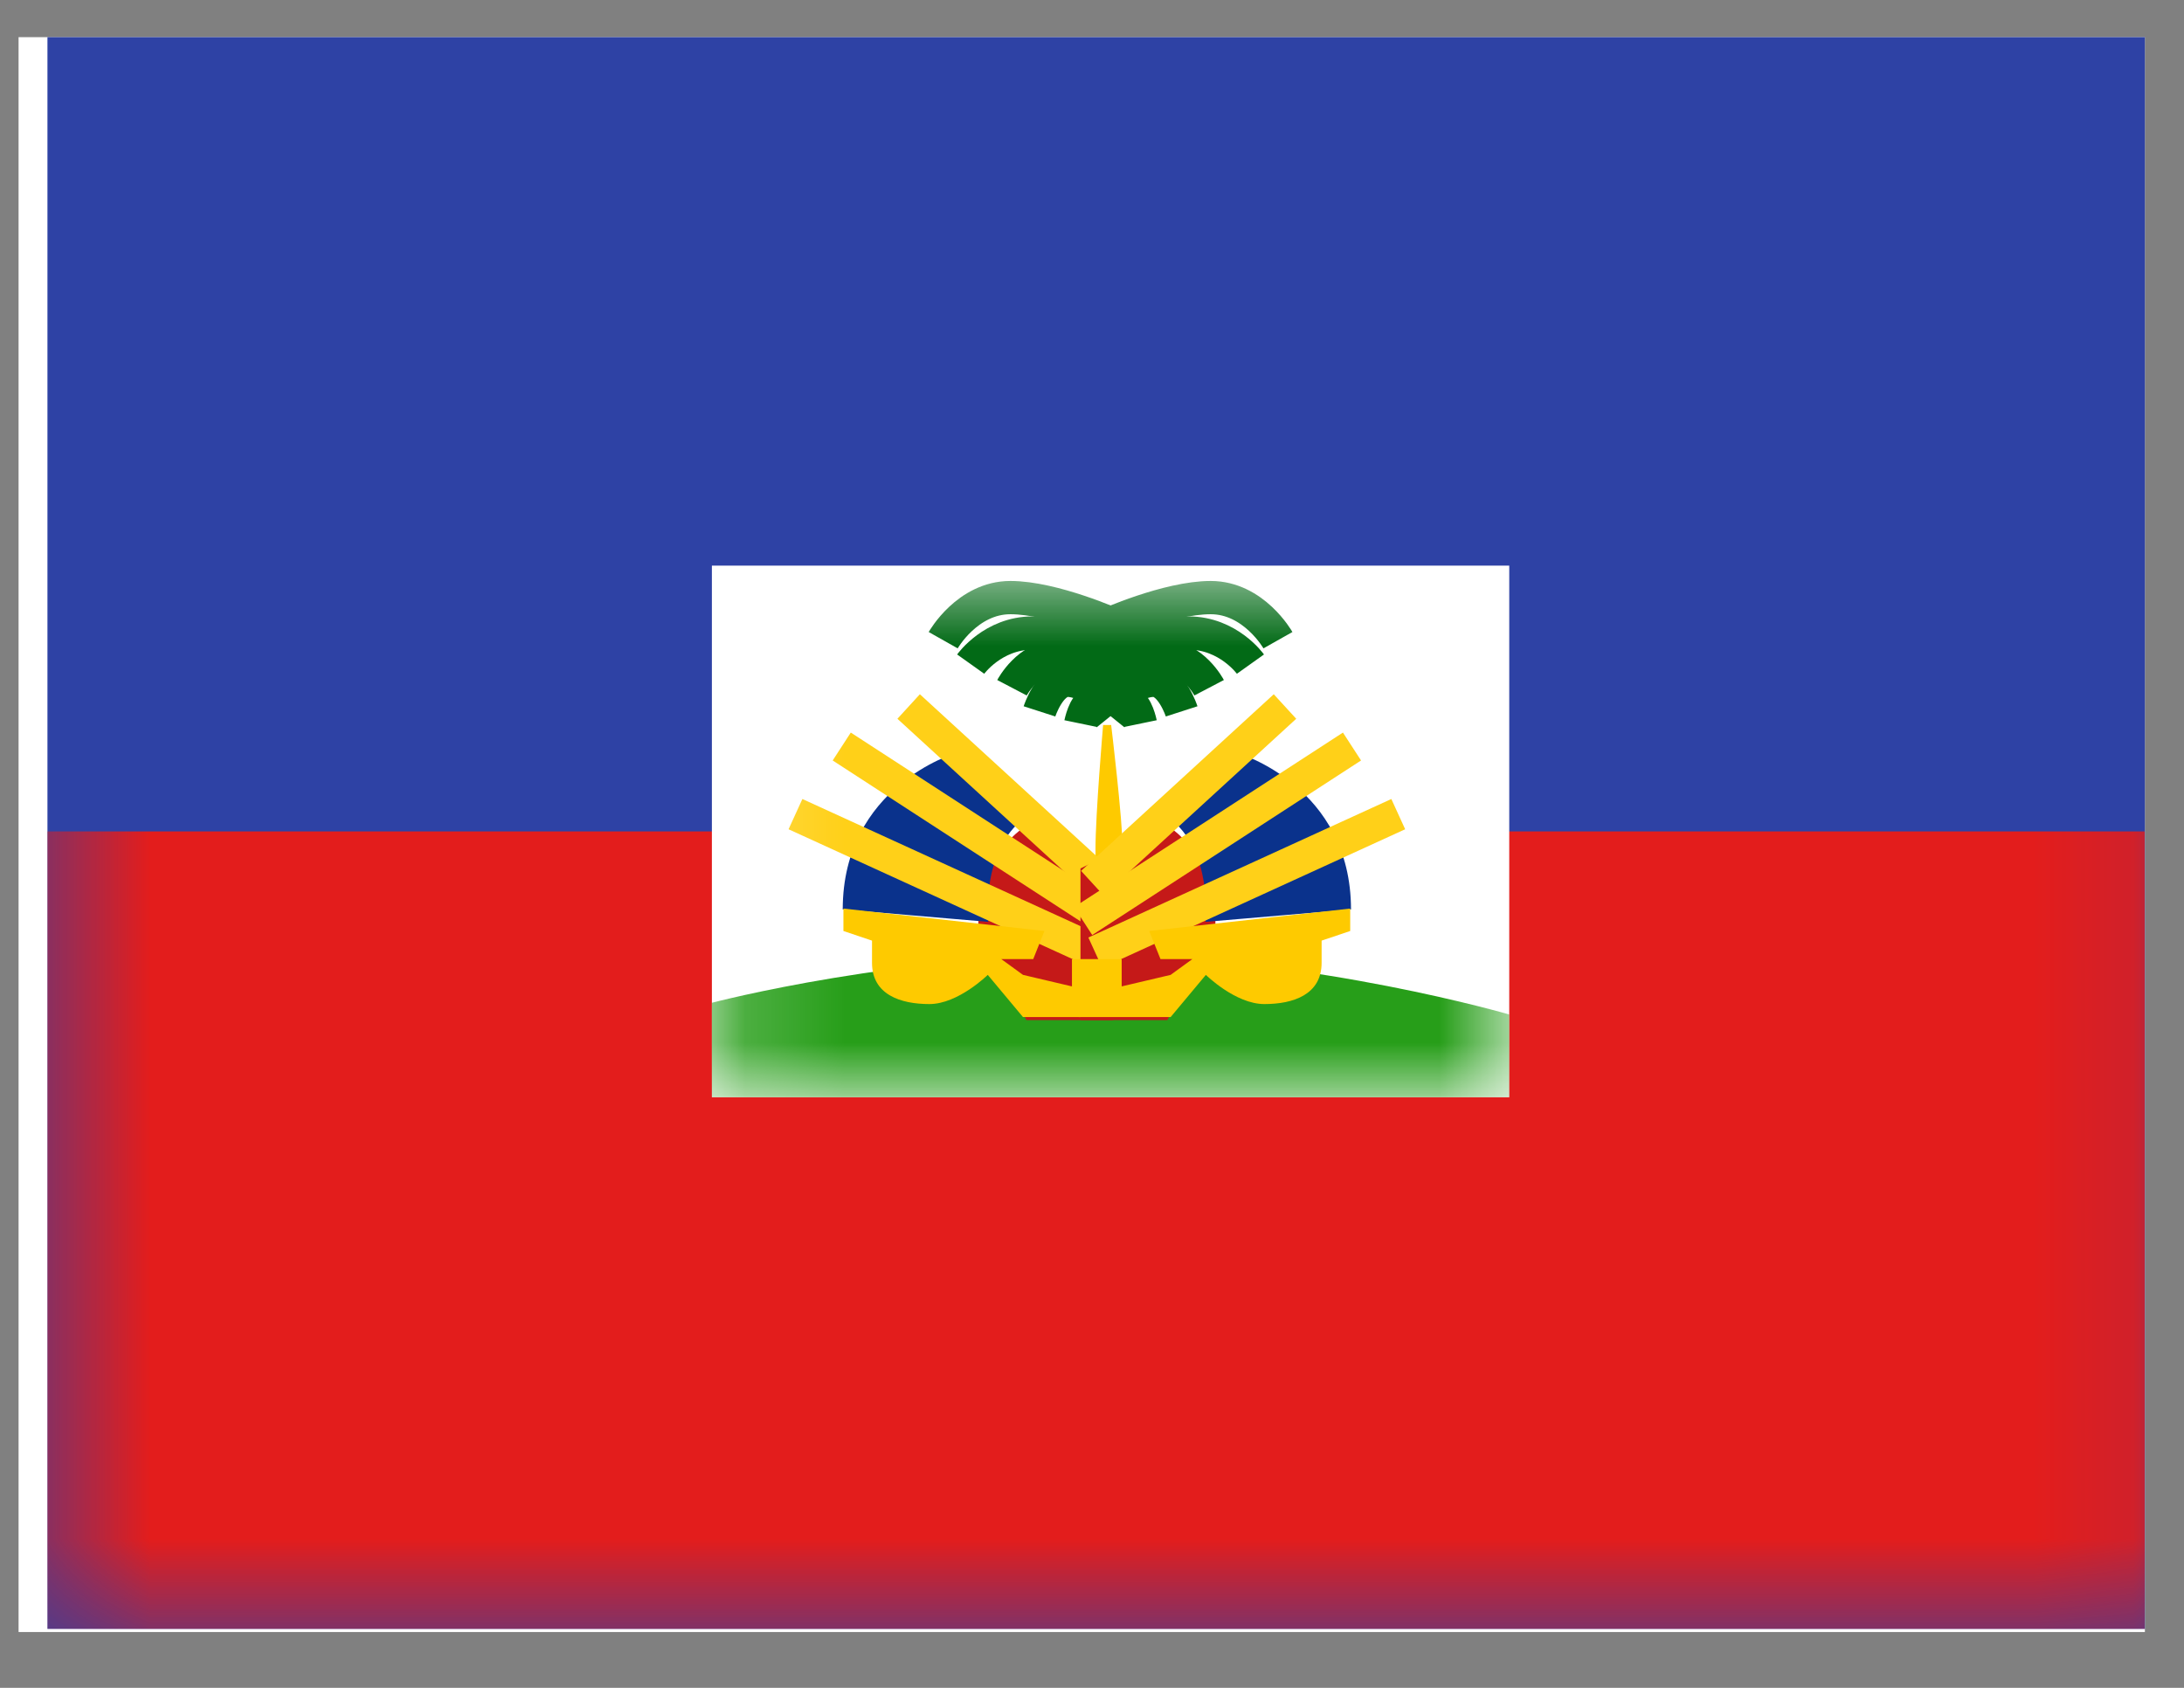 <svg width="22" height="17" viewBox="0 0 22 17" fill="none" xmlns="http://www.w3.org/2000/svg">
<rect x="0" y="0" width="22" height="17" fill="#808080" stroke="none"/>
<g clip-path="url(#clip0_58_3601)">
<rect width="21.419" height="16.064" transform="translate(0.187 0.374)" fill="white"/>
<path fill-rule="evenodd" clip-rule="evenodd" d="M0.478 0.342V16.406H21.896V0.342H0.478Z" fill="#2E42A5"/>
<mask id="mask0_58_3601" style="mask-type:luminance" maskUnits="userSpaceOnUse" x="0" y="0" width="22" height="17">
<path fill-rule="evenodd" clip-rule="evenodd" d="M0.478 0.342V16.406H21.896V0.342H0.478Z" fill="white"/>
</mask>
<g mask="url(#mask0_58_3601)">
<path fill-rule="evenodd" clip-rule="evenodd" d="M0.478 8.374V16.406H21.896V8.374H0.478Z" fill="#E31D1C"/>
<rect x="7.171" y="5.697" width="8.032" height="5.355" fill="white"/>
<mask id="mask1_58_3601" style="mask-type:luminance" maskUnits="userSpaceOnUse" x="7" y="5" width="9" height="7">
<rect x="7.171" y="5.697" width="8.032" height="5.355" fill="white"/>
</mask>
<g mask="url(#mask1_58_3601)">
<path fill-rule="evenodd" clip-rule="evenodd" d="M7.171 10.1C7.171 10.1 9.099 9.593 11.187 9.623C13.275 9.654 15.203 10.218 15.203 10.218V11.051H7.171V10.1Z" fill="#279E19"/>
<path d="M11.236 6.3C11.236 6.3 10.613 6.019 10.178 6.019C9.743 6.019 9.501 6.448 9.501 6.448" stroke="#026A16" stroke-width="0.335"/>
<path d="M11.375 6.581C11.375 6.581 10.801 6.376 10.401 6.376C10.001 6.376 9.778 6.689 9.778 6.689" stroke="#026A16" stroke-width="0.335"/>
<path d="M11.375 6.819C11.375 6.819 10.951 6.614 10.655 6.614C10.358 6.614 10.194 6.927 10.194 6.927" stroke="#026A16" stroke-width="0.335"/>
<path d="M11.2 7.057C11.2 7.057 10.938 6.852 10.755 6.852C10.572 6.852 10.471 7.165 10.471 7.165" stroke="#026A16" stroke-width="0.335"/>
<path d="M11.178 7.22C11.178 7.22 11.073 7.09 11 7.09C10.927 7.09 10.886 7.288 10.886 7.288" stroke="#026A16" stroke-width="0.335"/>
<path d="M11.138 6.3C11.138 6.3 11.761 6.019 12.196 6.019C12.631 6.019 12.873 6.448 12.873 6.448" stroke="#026A16" stroke-width="0.335"/>
<path d="M10.999 6.581C10.999 6.581 11.573 6.376 11.973 6.376C12.373 6.376 12.596 6.689 12.596 6.689" stroke="#026A16" stroke-width="0.335"/>
<path d="M10.999 6.819C10.999 6.819 11.424 6.614 11.72 6.614C12.016 6.614 12.18 6.927 12.18 6.927" stroke="#026A16" stroke-width="0.335"/>
<path d="M11.174 7.057C11.174 7.057 11.436 6.852 11.619 6.852C11.802 6.852 11.903 7.165 11.903 7.165" stroke="#026A16" stroke-width="0.335"/>
<path d="M11.196 7.22C11.196 7.22 11.301 7.09 11.374 7.09C11.447 7.09 11.488 7.288 11.488 7.288" stroke="#026A16" stroke-width="0.335"/>
<path fill-rule="evenodd" clip-rule="evenodd" d="M11.112 7.302C11.112 7.302 11.035 8.197 11.035 8.561C11.035 8.926 11.112 9.712 11.112 9.712H11.309C11.309 9.712 11.309 8.866 11.309 8.561C11.309 8.257 11.193 7.302 11.193 7.302H11.112Z" fill="#FECA00"/>
<path fill-rule="evenodd" clip-rule="evenodd" d="M10.339 8.319C10.339 8.319 9.854 8.579 9.854 9.347L10.339 10.274H11.213V8.747L10.339 8.319Z" fill="#C51918"/>
<path fill-rule="evenodd" clip-rule="evenodd" d="M9.62 7.588C9.62 7.588 8.489 7.923 8.489 9.16L9.955 9.285C9.955 9.285 9.875 8.567 10.326 8.234L9.62 7.588Z" fill="#0A328C"/>
<path d="M9.153 7.116L11.095 8.895" stroke="#FFD018" stroke-width="0.335"/>
<path d="M8.479 7.519L11.187 9.277" stroke="#FFD018" stroke-width="0.335"/>
<path d="M8.013 8.2L11.065 9.595" stroke="#FFD018" stroke-width="0.335"/>
<path fill-rule="evenodd" clip-rule="evenodd" d="M8.496 9.151L10.521 9.377L10.408 9.66H10.086L10.305 9.819L10.798 9.935V9.66H11.23V10.244H10.305L9.95 9.819C9.95 9.819 9.652 10.113 9.362 10.113C9.071 10.113 8.784 10.018 8.784 9.697C8.784 9.377 8.784 9.474 8.784 9.474L8.496 9.377V9.151Z" fill="#FECA00"/>
<path fill-rule="evenodd" clip-rule="evenodd" d="M11.759 8.319C11.759 8.319 12.244 8.579 12.244 9.347L11.759 10.274H10.884V8.747L11.759 8.319Z" fill="#C51918"/>
<path fill-rule="evenodd" clip-rule="evenodd" d="M12.477 7.588C12.477 7.588 13.609 7.923 13.609 9.16L12.143 9.285C12.143 9.285 12.223 8.567 11.772 8.234L12.477 7.588Z" fill="#0A328C"/>
<path d="M12.944 7.116L11.003 8.895" stroke="#FFD018" stroke-width="0.335"/>
<path d="M13.619 7.519L10.911 9.277" stroke="#FFD018" stroke-width="0.335"/>
<path d="M14.085 8.2L11.033 9.595" stroke="#FFD018" stroke-width="0.335"/>
<path fill-rule="evenodd" clip-rule="evenodd" d="M13.601 9.151L11.576 9.377L11.69 9.66H12.011L11.792 9.819L11.299 9.935V9.66H10.867V10.244H11.792L12.147 9.819C12.147 9.819 12.445 10.113 12.736 10.113C13.027 10.113 13.313 10.018 13.313 9.697C13.313 9.377 13.313 9.474 13.313 9.474L13.601 9.377V9.151Z" fill="#FECA00"/>
</g>
</g>
</g>
<defs>
<clipPath id="clip0_58_3601">
<rect width="21.419" height="16.064" fill="white" transform="translate(0.187 0.374)"/>
</clipPath>
</defs>
</svg>
